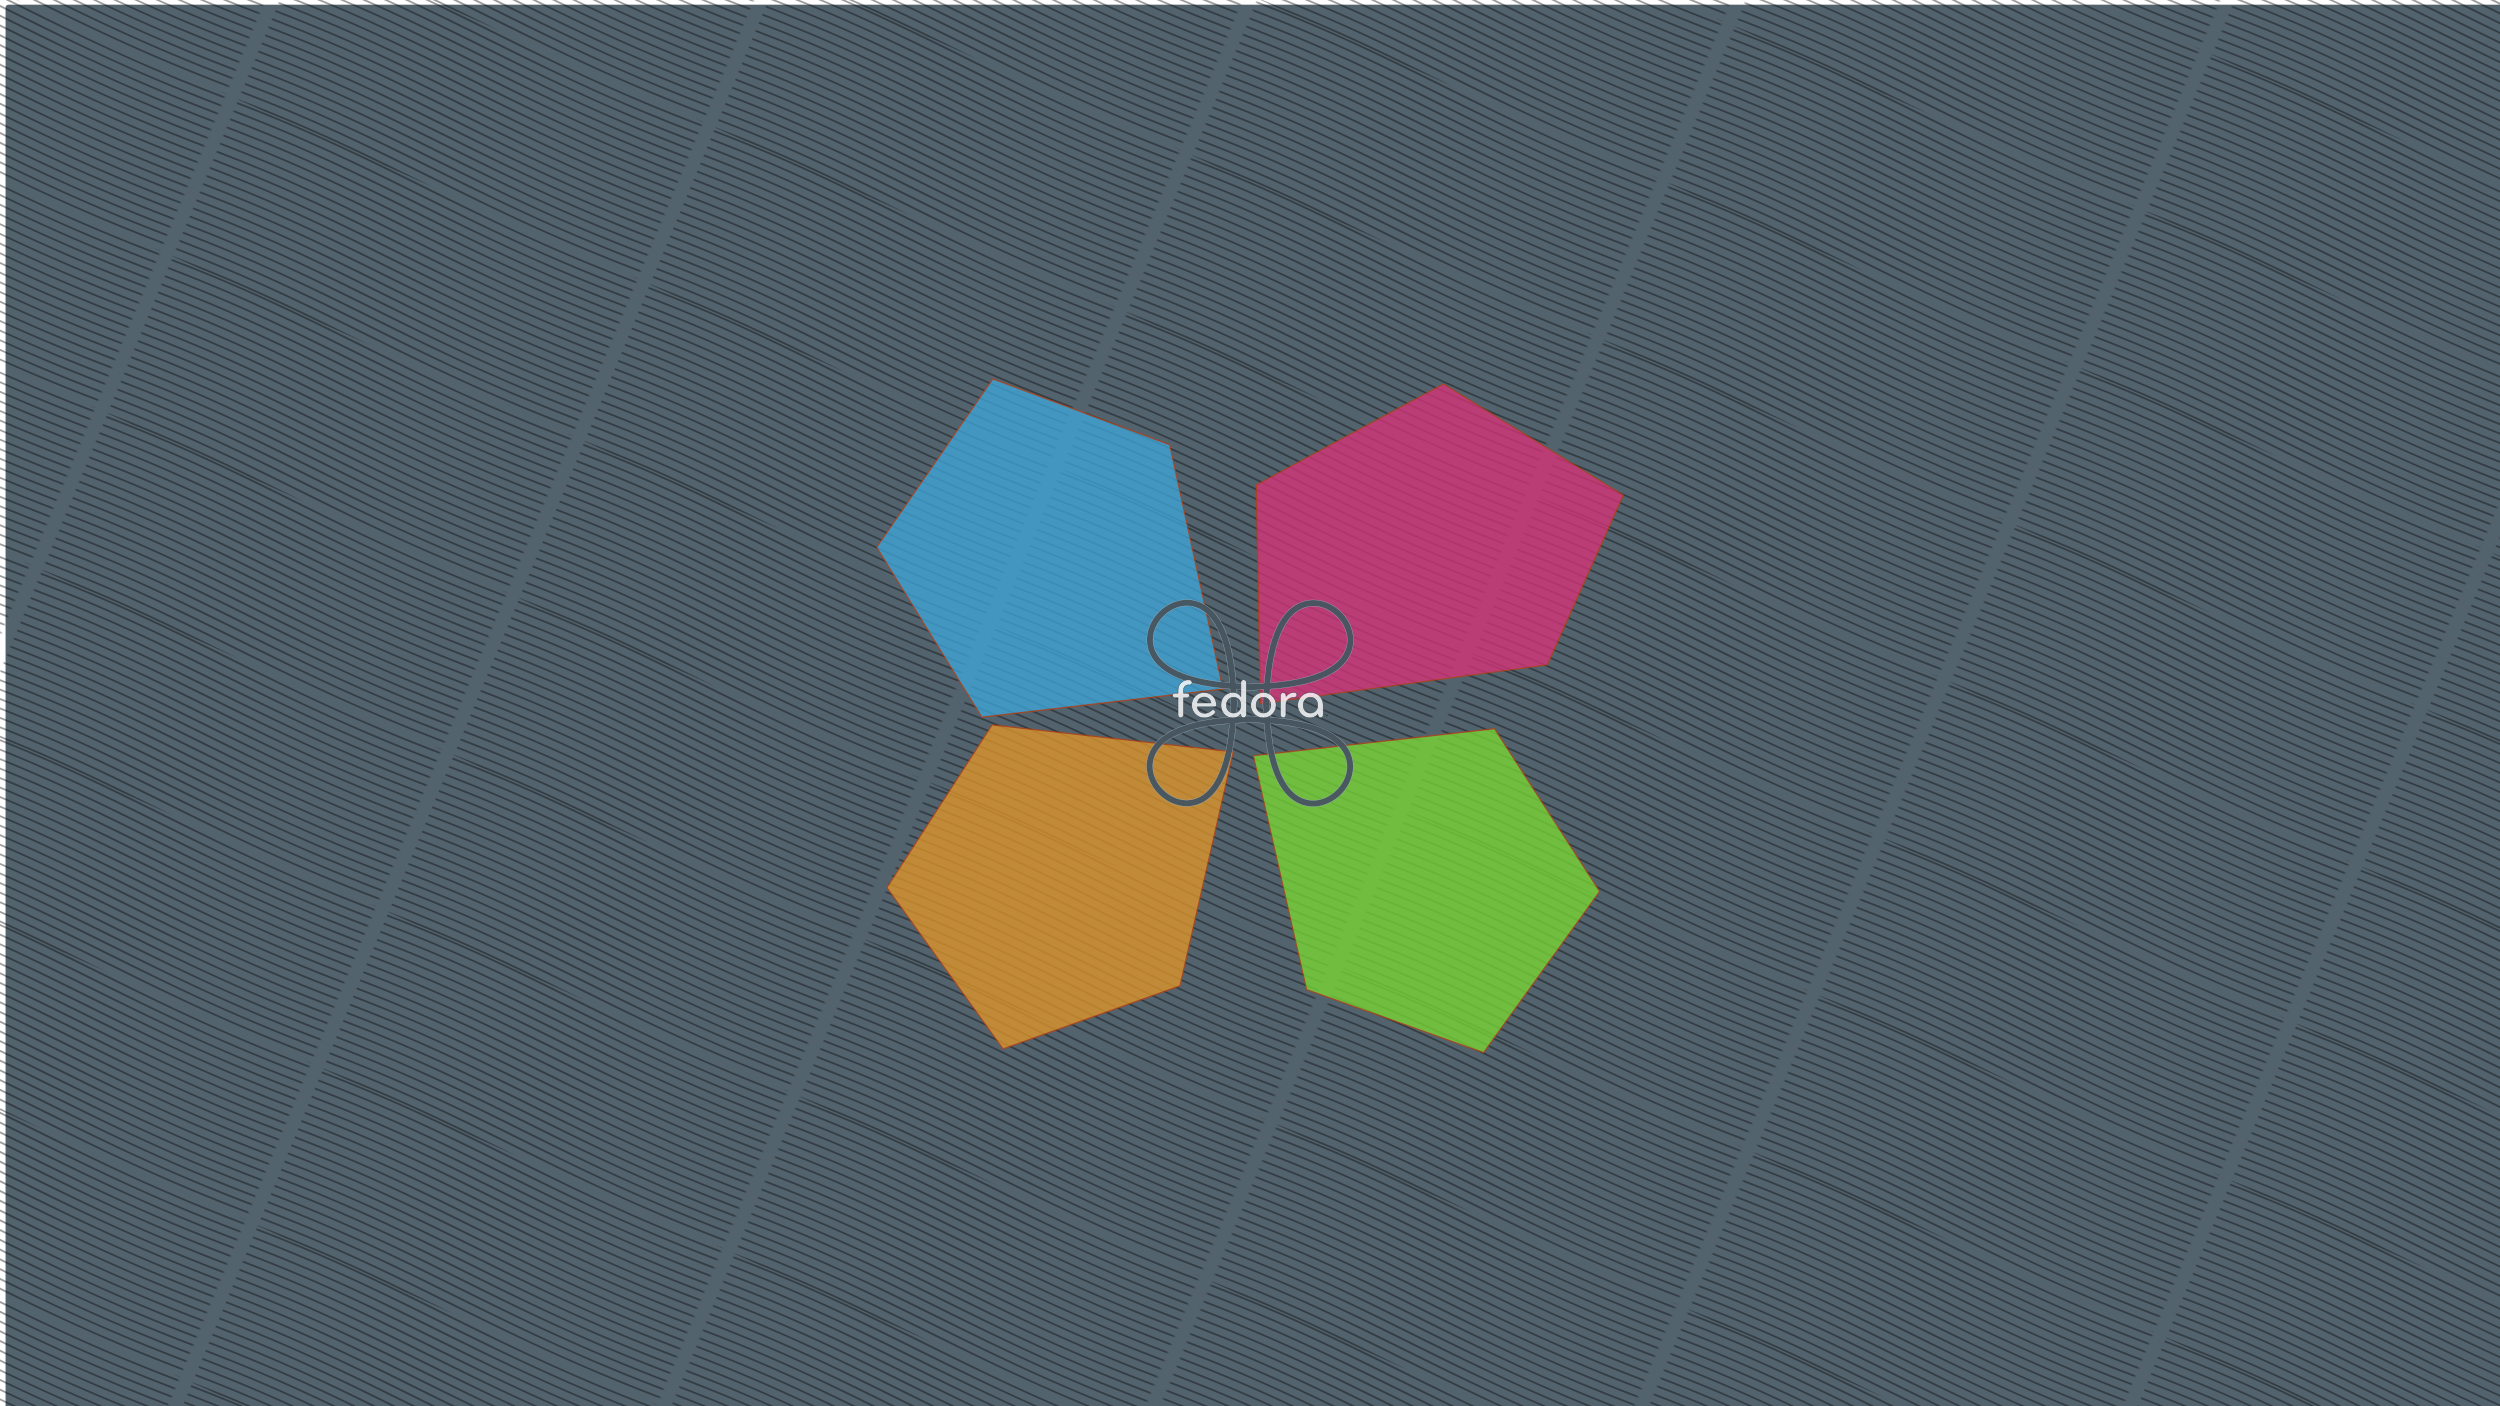 <?xml version="1.0" encoding="UTF-8" standalone="no"?>
<!-- Created with Inkscape (http://www.inkscape.org/) -->

<svg
   xmlns:dc="http://purl.org/dc/elements/1.1/"
   xmlns:cc="http://creativecommons.org/ns#"
   xmlns:rdf="http://www.w3.org/1999/02/22-rdf-syntax-ns#"
   xmlns:svg="http://www.w3.org/2000/svg"
   xmlns="http://www.w3.org/2000/svg"
   xmlns:xlink="http://www.w3.org/1999/xlink"
   xmlns:sodipodi="http://sodipodi.sourceforge.net/DTD/sodipodi-0.dtd"
   xmlns:inkscape="http://www.inkscape.org/namespaces/inkscape"
   width="1920px"
   height="1080px"
   viewBox="0 0 1920 1080"
   version="1.1"
   id="SVGRoot"
   inkscape:version="0.92.0 r"
   sodipodi:docname="fedora.svg"
   inkscape:export-filename="/home/ilnanny/Scrivania/fedora-4k.png"
   inkscape:export-xdpi="182"
   inkscape:export-ydpi="182">
  <sodipodi:namedview
     id="base"
     pagecolor="#ffffff"
     bordercolor="#666666"
     borderopacity="1.0"
     inkscape:pageopacity="0.0"
     inkscape:pageshadow="2"
     inkscape:zoom="0.7"
     inkscape:cx="885.10686"
     inkscape:cy="584.62712"
     inkscape:document-units="px"
     inkscape:current-layer="g5745"
     showgrid="false"
     inkscape:window-width="1280"
     inkscape:window-height="971"
     inkscape:window-x="0"
     inkscape:window-y="27"
     inkscape:window-maximized="1"
     inkscape:snap-smooth-nodes="true"
     inkscape:snap-object-midpoints="true"
     inkscape:snap-global="false"
     showguides="true"
     inkscape:guide-bbox="true"
     inkscape:snap-page="true" />
  <defs
     id="defs4567">
    <pattern
       inkscape:collect="always"
       xlink:href="#Wavy"
       id="pattern7399"
       patternTransform="matrix(9.297,0,0,9.297,455.037,112.361)" />
    <pattern
       inkscape:stockid="Wavy"
       id="Wavy"
       height="5.181"
       width="30.066"
       patternUnits="userSpaceOnUse"
       inkscape:collect="always">
      <path
         id="path7302"
         d="M 7.597,0.061 C 5.079,-0.187 2.656,0.302 -0.01,1.788 L -0.01,3.061 C 2.773,1.431 5.173,1.052 7.472,1.280 C 9.770,1.508 11.969,2.361 14.253,3.218 C 18.820,4.931 23.804,6.676 30.066,3.061 L 30.062,1.788 C 23.622,5.497 19.246,3.770 14.691,2.061 C 12.413,1.207 10.115,0.311 7.597,0.061 z "
         style="fill:black;stroke:none;" />
    </pattern>
    <filter
       inkscape:collect="always"
       style="color-interpolation-filters:sRGB"
       id="filter5811"
       x="-1.358"
       width="3.717"
       y="-1.3"
       height="3.601">
      <feGaussianBlur
         inkscape:collect="always"
         stdDeviation="15.502"
         id="feGaussianBlur5813" />
    </filter>
    <filter
       inkscape:collect="always"
       style="color-interpolation-filters:sRGB"
       id="filter5815"
       x="-1.118"
       width="3.237"
       y="-1.318"
       height="3.637">
      <feGaussianBlur
         inkscape:collect="always"
         stdDeviation="14.442"
         id="feGaussianBlur5817" />
    </filter>
    <filter
       inkscape:collect="always"
       style="color-interpolation-filters:sRGB"
       id="filter5819"
       x="-1.143"
       width="3.286"
       y="-1.347"
       height="3.695">
      <feGaussianBlur
         inkscape:collect="always"
         stdDeviation="14.759"
         id="feGaussianBlur5821" />
    </filter>
    <filter
       inkscape:collect="always"
       style="color-interpolation-filters:sRGB"
       id="filter5823"
       x="-1.143"
       width="3.286"
       y="-1.347"
       height="3.695">
      <feGaussianBlur
         inkscape:collect="always"
         stdDeviation="14.759"
         id="feGaussianBlur5825" />
    </filter>
    <pattern
       patternUnits="userSpaceOnUse"
       width="1920"
       height="1080"
       patternTransform="matrix(0.108,0,0,0.108,-48.946,-12.086)"
       id="pattern7396">
      <rect
         style="fill:url(#pattern7399);fill-opacity:1;fill-rule:evenodd;stroke:none;stroke-width:1px;stroke-linecap:butt;stroke-linejoin:miter;stroke-opacity:1"
         id="rect5956"
         width="1920"
         height="1080"
         x="0"
         y="9.9475983e-14"
         rx="2.338"
         ry="2.221" />
    </pattern>
    <pattern
       inkscape:collect="always"
       xlink:href="#pattern7396-5"
       id="pattern7405"
       patternTransform="matrix(0.118,0.053,-0.005,0.012,-49.407,-13.085)" />
    <pattern
       patternUnits="userSpaceOnUse"
       width="1920"
       height="1080"
       patternTransform="matrix(0.108,0,0,0.108,-48.946,-12.086)"
       id="pattern7396-5">
      <rect
         style="fill:url(#pattern7399-5);fill-opacity:1;fill-rule:evenodd;stroke:none;stroke-width:1px;stroke-linecap:butt;stroke-linejoin:miter;stroke-opacity:1"
         id="rect5956-3"
         width="1920"
         height="1080"
         x="0"
         y="9.9475983e-14"
         rx="2.338"
         ry="2.221" />
    </pattern>
    <pattern
       inkscape:collect="always"
       xlink:href="#Wavy-6"
       id="pattern7399-5"
       patternTransform="matrix(9.297,0,0,9.297,455.037,112.361)" />
    <pattern
       inkscape:stockid="Wavy"
       id="Wavy-6"
       height="5.181"
       width="30.066"
       patternUnits="userSpaceOnUse"
       inkscape:collect="always">
      <path
         id="path7302-2"
         d="M 7.597,0.061 C 5.079,-0.187 2.656,0.302 -0.01,1.788 L -0.01,3.061 C 2.773,1.431 5.173,1.052 7.472,1.280 C 9.770,1.508 11.969,2.361 14.253,3.218 C 18.820,4.931 23.804,6.676 30.066,3.061 L 30.062,1.788 C 23.622,5.497 19.246,3.770 14.691,2.061 C 12.413,1.207 10.115,0.311 7.597,0.061 z "
         style="fill:black;stroke:none;" />
    </pattern>
  </defs>
  <g
     id="layer1"
     inkscape:groupmode="layer"
     inkscape:label="Livello 1">
    <g
       id="g2445-9"
       transform="matrix(9.297,0,0,9.297,459.323,115.932)">
      <path
         style="fill:#53636e;fill-opacity:1;fill-rule:evenodd;stroke:none;stroke-width:0.108px;stroke-linecap:butt;stroke-linejoin:miter;stroke-opacity:1"
         d="M -48.695,-12.086 H 157.327 c 0.139,0 0.251,0.107 0.251,0.239 V 103.845 c 0,0.132 -0.112,0.239 -0.251,0.239 H -48.695 c -0.139,0 -0.251,-0.107 -0.251,-0.239 V -11.847 c 0,-0.132 0.112,-0.239 0.251,-0.239 z"
         id="rect5412" />
      <rect
         style="fill:url(#pattern7405);stroke:none;stroke-width:1;opacity:0.388"
         width="206.525"
         height="116.17"
         x="-49.407"
         y="-12.47"
         id="rect7401" />
      <g
         id="g5745"
         transform="translate(-3.621,-4.169)">
        <path
           transform="matrix(1.107,0,0,0.923,-2.976,9.926)"
           sodipodi:nodetypes="cccccc"
           inkscape:connector-curvature="0"
           id="path5172"
           d="m 76.792,39.754 -21.413,3.472 -0.307,-19.571 13.967,-9.04 13.424,9.95 z"
           inkscape:transform-center-y="18.797714"
           inkscape:transform-center-x="17.143704"
           style="opacity:0.867;fill:#db3279;fill-opacity:1;stroke:#b63d11;stroke-width:0.105;stroke-linejoin:bevel;stroke-miterlimit:4;stroke-dasharray:none;stroke-dashoffset:0;stroke-opacity:1;paint-order:markers stroke fill;filter:url(#filter5811)" />
        <path
           transform="matrix(0.923,0,0,1.063,7.206,3.681)"
           style="opacity:0.867;fill:#3da7db;fill-opacity:1;stroke:#b63d11;stroke-width:0.105;stroke-linejoin:bevel;stroke-miterlimit:4;stroke-dasharray:none;stroke-dashoffset:0;stroke-opacity:1;paint-order:markers stroke fill;filter:url(#filter5815)"
           inkscape:transform-center-x="-28.431864"
           inkscape:transform-center-y="10.700924"
           d="M 30.459,44.461 52.041,42.273 47.272,23.29 31.441,18.172 21.05,31.257 Z"
           id="path5181"
           inkscape:connector-curvature="0"
           sodipodi:nodetypes="cccccc" />
        <path
           transform="matrix(0.923,0,0,1.018,7.206,5.629)"
           style="opacity:0.867;fill:#79db32;fill-opacity:1;stroke:#b63d11;stroke-width:0.105;stroke-linejoin:bevel;stroke-miterlimit:4;stroke-dasharray:none;stroke-dashoffset:0;stroke-opacity:1;paint-order:markers stroke fill;filter:url(#filter5823)"
           inkscape:transform-center-x="28.431848"
           inkscape:transform-center-y="-10.245371"
           d="m 76.344,45.449 -21.582,2.188 4.769,18.984 15.831,5.117 10.391,-13.085 z"
           id="path5183"
           inkscape:connector-curvature="0"
           sodipodi:nodetypes="cccccc" />
        <path
           transform="matrix(0.923,0,0,1.018,7.206,5.629)"
           sodipodi:nodetypes="cccccc"
           inkscape:connector-curvature="0"
           id="path5185"
           d="m 31.378,45.141 21.582,2.188 -4.769,18.984 -15.831,5.117 -10.391,-13.085 z"
           inkscape:transform-center-y="-10.245369"
           inkscape:transform-center-x="-28.431867"
           style="opacity:0.867;fill:#e59728;fill-opacity:1;stroke:#b63d11;stroke-width:0.105;stroke-linejoin:bevel;stroke-miterlimit:4;stroke-dasharray:none;stroke-dashoffset:0;stroke-opacity:1;paint-order:markers stroke fill;filter:url(#filter5819)" />
        <g
           id="g861"
           transform="translate(-1.46,-1.89)">
          <path
             style="color:#000000;font-style:normal;font-variant:normal;font-weight:normal;font-stretch:normal;font-size:medium;line-height:normal;font-family:sans-serif;font-variant-ligatures:normal;font-variant-position:normal;font-variant-caps:normal;font-variant-numeric:normal;font-variant-alternates:normal;font-feature-settings:normal;text-indent:0;text-align:start;text-decoration:none;text-decoration-line:none;text-decoration-style:solid;text-decoration-color:#000000;letter-spacing:normal;word-spacing:normal;text-transform:none;writing-mode:lr-tb;direction:ltr;text-orientation:mixed;dominant-baseline:auto;baseline-shift:baseline;text-anchor:start;white-space:normal;shape-padding:0;clip-rule:nonzero;display:inline;overflow:visible;visibility:visible;opacity:0.99;isolation:auto;mix-blend-mode:normal;color-interpolation:sRGB;color-interpolation-filters:linearRGB;solid-color:#000000;solid-opacity:1;vector-effect:none;fill:#485660;fill-opacity:0.977;fill-rule:nonzero;stroke:#bfd3e0;stroke-width:0.028;stroke-linecap:butt;stroke-linejoin:bevel;stroke-miterlimit:4;stroke-dasharray:none;stroke-dashoffset:0;stroke-opacity:0.748;paint-order:markers stroke fill;color-rendering:auto;image-rendering:auto;shape-rendering:auto;text-rendering:auto;enable-background:accumulate"
             d="m 53.322,43.152 c -0.718,0.102 -1.392,0.462 -1.904,0.972 -1.024,1.019 -1.451,2.689 -0.412,4.067 0.894,1.187 2.89,2.075 6.272,2.317 0.019,0.398 0.07,0.722 0.069,1.163 -9.4e-4,0.441 -0.053,0.765 -0.074,1.163 -3.384,0.227 -5.383,1.107 -6.282,2.29 -1.044,1.374 -0.624,3.045 0.395,4.069 1.019,1.024 2.69,1.451 4.068,0.412 1.187,-0.894 2.075,-2.889 2.317,-6.271 0.397,-0.019 0.722,-0.07 1.162,-0.069 0.44,9.4e-4 0.765,0.053 1.163,0.074 0.227,3.384 1.107,5.382 2.29,6.281 1.374,1.044 3.045,0.624 4.069,-0.395 1.024,-1.019 1.451,-2.689 0.412,-4.067 -0.894,-1.187 -2.889,-2.075 -6.271,-2.317 -0.019,-0.398 -0.07,-0.722 -0.069,-1.163 9.4e-4,-0.441 0.053,-0.765 0.074,-1.163 3.384,-0.227 5.382,-1.107 6.281,-2.29 1.044,-1.374 0.624,-3.045 -0.395,-4.069 -1.019,-1.024 -2.689,-1.451 -4.067,-0.412 -1.187,0.894 -2.075,2.889 -2.317,6.272 -0.398,0.019 -0.722,0.07 -1.163,0.069 -0.44,-9.39e-4 -0.764,-0.053 -1.162,-0.074 -0.227,-3.384 -1.106,-5.383 -2.29,-6.282 -0.687,-0.522 -1.448,-0.678 -2.166,-0.576 z m 0.052,0.514 c 0.59,-0.088 1.214,0.043 1.794,0.483 0.99,0.753 1.845,2.581 2.079,5.826 -3.244,-0.247 -5.07,-1.109 -5.819,-2.103 -0.876,-1.162 -0.514,-2.502 0.364,-3.376 0.439,-0.437 0.993,-0.743 1.583,-0.832 z m 11.159,0.023 c 0.589,0.091 1.142,0.401 1.579,0.839 0.873,0.877 1.23,2.218 0.349,3.376 -0.753,0.99 -2.582,1.845 -5.826,2.079 0.247,-3.244 1.109,-5.07 2.103,-5.819 0.581,-0.438 1.206,-0.566 1.796,-0.476 z m -6.724,6.852 c 0.388,0.019 0.705,0.07 1.13,0.071 0.425,8.54e-4 0.742,-0.049 1.13,-0.066 -0.019,0.388 -0.07,0.705 -0.071,1.13 -8.53e-4,0.425 0.05,0.742 0.067,1.13 -0.388,-0.019 -0.705,-0.07 -1.13,-0.071 -0.425,-8.54e-4 -0.742,0.049 -1.13,0.066 0.019,-0.388 0.07,-0.705 0.071,-1.13 8.54e-4,-0.425 -0.05,-0.742 -0.067,-1.13 z m -0.57,2.823 c -0.247,3.244 -1.109,5.069 -2.103,5.818 -1.162,0.876 -2.501,0.515 -3.375,-0.363 -0.873,-0.877 -1.23,-2.219 -0.349,-3.377 0.753,-0.99 2.581,-1.844 5.826,-2.078 z m 3.388,0.008 c 3.244,0.247 5.069,1.108 5.818,2.102 0.876,1.162 0.515,2.502 -0.363,3.376 -0.877,0.873 -2.218,1.23 -3.376,0.349 -0.99,-0.753 -1.845,-2.582 -2.079,-5.826 z"
             id="path5344"
             inkscape:connector-curvature="0" />
          <g
             id="g11328-6"
             transform="matrix(0.021,0,0,0.021,53.394,41.534)"
             style="fill:#ffffff;fill-opacity:0.814;stroke:#2e4047;stroke-width:1.752;stroke-miterlimit:4;stroke-dasharray:none;stroke-opacity:1">
            <g
               id="g5247-1"
               transform="translate(-141.108,225.744)"
               style="fill:#ffffff;fill-opacity:0.814;stroke:#2e4047;stroke-width:1.752;stroke-miterlimit:4;stroke-dasharray:none;stroke-opacity:1">
              <path
                 style="font-style:normal;font-variant:normal;font-weight:bold;font-stretch:expanded;font-size:11.728px;line-height:90%;font-family:Comfortaa;-inkscape-font-specification:'Comfortaa Bold Expanded';text-align:start;writing-mode:lr-tb;text-anchor:start;fill:#ffffff;fill-opacity:0.814;stroke:#2e4047;stroke-width:1.752;stroke-miterlimit:4;stroke-dasharray:none;stroke-opacity:1"
                 id="path4724-3"
                 d="m 703.995,303.937 v 4.616 c 0,0.309 -0.187,0.496 -0.561,0.561 h -0.04 c -0.317,0 -0.512,-0.197 -0.584,-0.59 v -7.319 c 0.046,-0.424 0.225,-0.636 0.538,-0.636 h 0.086 c 0.317,10e-6 0.529,0.225 0.636,0.676 l 2.629,5.875 c 0.034,-0.134 0.611,-1.476 1.729,-4.026 l 1.077,-2.319 c 0.13,-0.137 0.271,-0.206 0.424,-0.206 h 0.086 c 0.313,10e-6 0.492,0.212 0.538,0.636 v 7.319 c -0.072,0.393 -0.267,0.59 -0.584,0.59 h -0.04 c -0.374,-0.065 -0.561,-0.252 -0.561,-0.561 v -4.621 c -1.42,3.215 -2.163,4.873 -2.228,4.976 -0.157,0.137 -0.309,0.206 -0.458,0.206 -0.336,0 -0.613,-0.34 -0.83,-1.019 l -1.855,-4.158 m -7.794,-3.39 h 5.36 c 0.363,0.069 0.544,0.256 0.544,0.561 v 0.086 c 0,0.313 -0.212,0.492 -0.636,0.538 h -1.993 v 6.82 c 0,0.309 -0.191,0.496 -0.573,0.561 h -0.029 c -0.317,0 -0.512,-0.197 -0.584,-0.59 v -6.792 h -2.039 c -0.393,-0.076 -0.59,-0.283 -0.59,-0.618 0.084,-0.378 0.263,-0.567 0.538,-0.567"
                 inkscape:connector-curvature="0" />
              <path
                 style="fill:#ffffff;fill-opacity:0.814;stroke:#2e4047;stroke-width:1.752;stroke-miterlimit:4;stroke-dasharray:none;stroke-opacity:1"
                 id="path17-7"
                 d="m 264.952,271.632 c 0,0 0,0 -67.469,0 1.092,14.626 12.882,25.545 28.602,25.545 11.135,0 20.744,-4.585 28.385,-12.007 1.529,-1.534 3.276,-1.97 5.24,-1.97 2.62,0 5.242,1.313 6.987,3.496 1.093,1.528 1.748,3.276 1.748,5.02 0,2.403 -1.093,5.021 -3.059,6.988 -9.171,9.823 -24.673,16.375 -39.959,16.375 -27.729,0 -49.999,-22.27 -49.999,-50.001 0,-27.728 21.616,-49.999 49.345,-49.999 27.512,0 48.036,21.397 48.036,49.562 0.002,4.151 -3.709,6.991 -7.857,6.991 z m -40.178,-38.648 c -14.629,0 -24.672,9.607 -26.855,23.576 32.969,0 53.711,0 53.711,0 -1.965,-13.314 -12.446,-23.576 -26.857,-23.576 z"
                 inkscape:connector-curvature="0" />
              <path
                 style="fill:#ffffff;fill-opacity:0.814;stroke:#2e4047;stroke-width:1.752;stroke-miterlimit:4;stroke-dasharray:none;stroke-opacity:1"
                 id="path19-1"
                 d="m 457.741,315.08 c -27.729,0 -49.998,-22.27 -49.998,-50.001 0,-27.728 22.269,-49.999 49.998,-49.999 27.732,0 50.001,22.271 50.001,49.999 9.5e-4,27.731 -22.268,50.001 -50.001,50.001 z m 0,-81.007 c -17.466,0 -28.822,13.976 -28.822,31.005 0,17.028 11.356,31.004 28.822,31.004 17.468,0 28.825,-13.975 28.825,-31.004 0,-17.028 -11.357,-31.005 -28.825,-31.005 z"
                 inkscape:connector-curvature="0" />
              <path
                 style="fill:#ffffff;fill-opacity:0.814;stroke:#2e4047;stroke-width:1.752;stroke-miterlimit:4;stroke-dasharray:none;stroke-opacity:1"
                 id="path21-3"
                 d="m 579.937,215.079 c -14.65,0 -24.34,4.333 -32.895,15.209 l -0.79,-5.059 v 0 c -0.664,-5.281 -5.169,-9.359 -10.623,-9.359 -5.917,0 -10.716,4.792 -10.716,10.712 0,0.008 0,0.016 0,0.024 v 0 0.01 0 76.891 c 0,5.895 4.802,10.699 10.699,10.699 5.895,0 10.699,-4.805 10.699,-10.699 v -41.266 c 0,-18.777 16.375,-28.167 33.625,-28.167 5.241,0 9.387,-4.367 9.387,-9.608 0,-5.241 -4.146,-9.388 -9.387,-9.388 z"
                 inkscape:connector-curvature="0" />
              <path
                 style="fill:#ffffff;fill-opacity:0.814;stroke:#2e4047;stroke-width:1.752;stroke-miterlimit:4;stroke-dasharray:none;stroke-opacity:1"
                 id="path23-2"
                 d="m 692.819,265.078 c 0.22,-26.855 -18.997,-49.999 -50.002,-49.999 -27.73,0 -50.22,22.271 -50.22,49.999 0,27.731 21.835,50.001 48.256,50.001 13.186,0 25.053,-6.788 30.347,-13.878 l 2.607,6.617 v 0 c 1.399,3.717 4.985,6.363 9.19,6.363 5.42,0 9.815,-4.391 9.822,-9.807 v 0 -25.646 0 z m -50.002,31.005 c -17.469,0 -28.822,-13.975 -28.822,-31.004 0,-17.028 11.353,-31.005 28.822,-31.005 17.467,0 28.822,13.976 28.822,31.005 0,17.028 -11.355,31.004 -28.822,31.004 z"
                 inkscape:connector-curvature="0" />
              <path
                 style="fill:#ffffff;fill-opacity:0.814;stroke:#2e4047;stroke-width:1.752;stroke-miterlimit:4;stroke-dasharray:none;stroke-opacity:1"
                 id="path25-3"
                 d="m 390.571,175.556 c 0,-5.893 -4.802,-10.48 -10.697,-10.48 -5.895,0 -10.701,4.586 -10.701,10.48 v 56.335 c -5.457,-10.043 -17.247,-16.812 -31.222,-16.812 -28.384,0 -47.38,21.397 -47.38,49.999 0,28.605 19.651,50.001 47.38,50.001 12.369,0 23.093,-5.105 29.516,-13.978 l 2.376,6.025 c 1.472,4.137 5.417,7.097 10.054,7.097 5.868,0 10.675,-4.777 10.675,-10.67 0,-0.016 0,-0.03 0,-0.046 v 0 -127.95 h -9.6e-4 z m -50.001,120.527 c -17.466,0 -28.602,-13.975 -28.602,-31.004 0,-17.028 11.135,-31.005 28.602,-31.005 17.469,0 28.603,13.319 28.603,31.005 0,17.682 -11.134,31.004 -28.603,31.004 z"
                 inkscape:connector-curvature="0" />
              <path
                 style="fill:#ffffff;fill-opacity:0.814;stroke:#2e4047;stroke-width:1.752;stroke-miterlimit:4;stroke-dasharray:none;stroke-opacity:1"
                 id="path27-3"
                 d="m 167.855,165.723 c -1.952,-0.289 -3.941,-0.435 -5.916,-0.435 -22.111,0 -40.101,17.991 -40.101,40.103 v 12.526 h -13.102 c -4.803,0 -8.735,3.931 -8.735,8.732 0,4.806 3.932,9.65 8.735,9.65 h 13.101 v 67.209 c 0,5.895 4.804,10.699 10.698,10.699 5.897,0 10.7,-4.805 10.7,-10.699 v -67.209 h 14.486 c 4.802,0 8.732,-4.844 8.732,-9.65 0,-4.801 -3.929,-8.732 -8.732,-8.732 h -14.479 v -12.526 c 0,-10.31 8.387,-20.086 18.697,-20.086 0.929,0 1.864,0.069 2.782,0.204 5.848,0.865 11.288,-1.783 12.155,-7.632 0.864,-5.846 -3.173,-11.287 -9.02,-12.154 z"
                 inkscape:connector-curvature="0" />
            </g>
          </g>
        </g>
      </g>
    </g>
  </g>
</svg>
